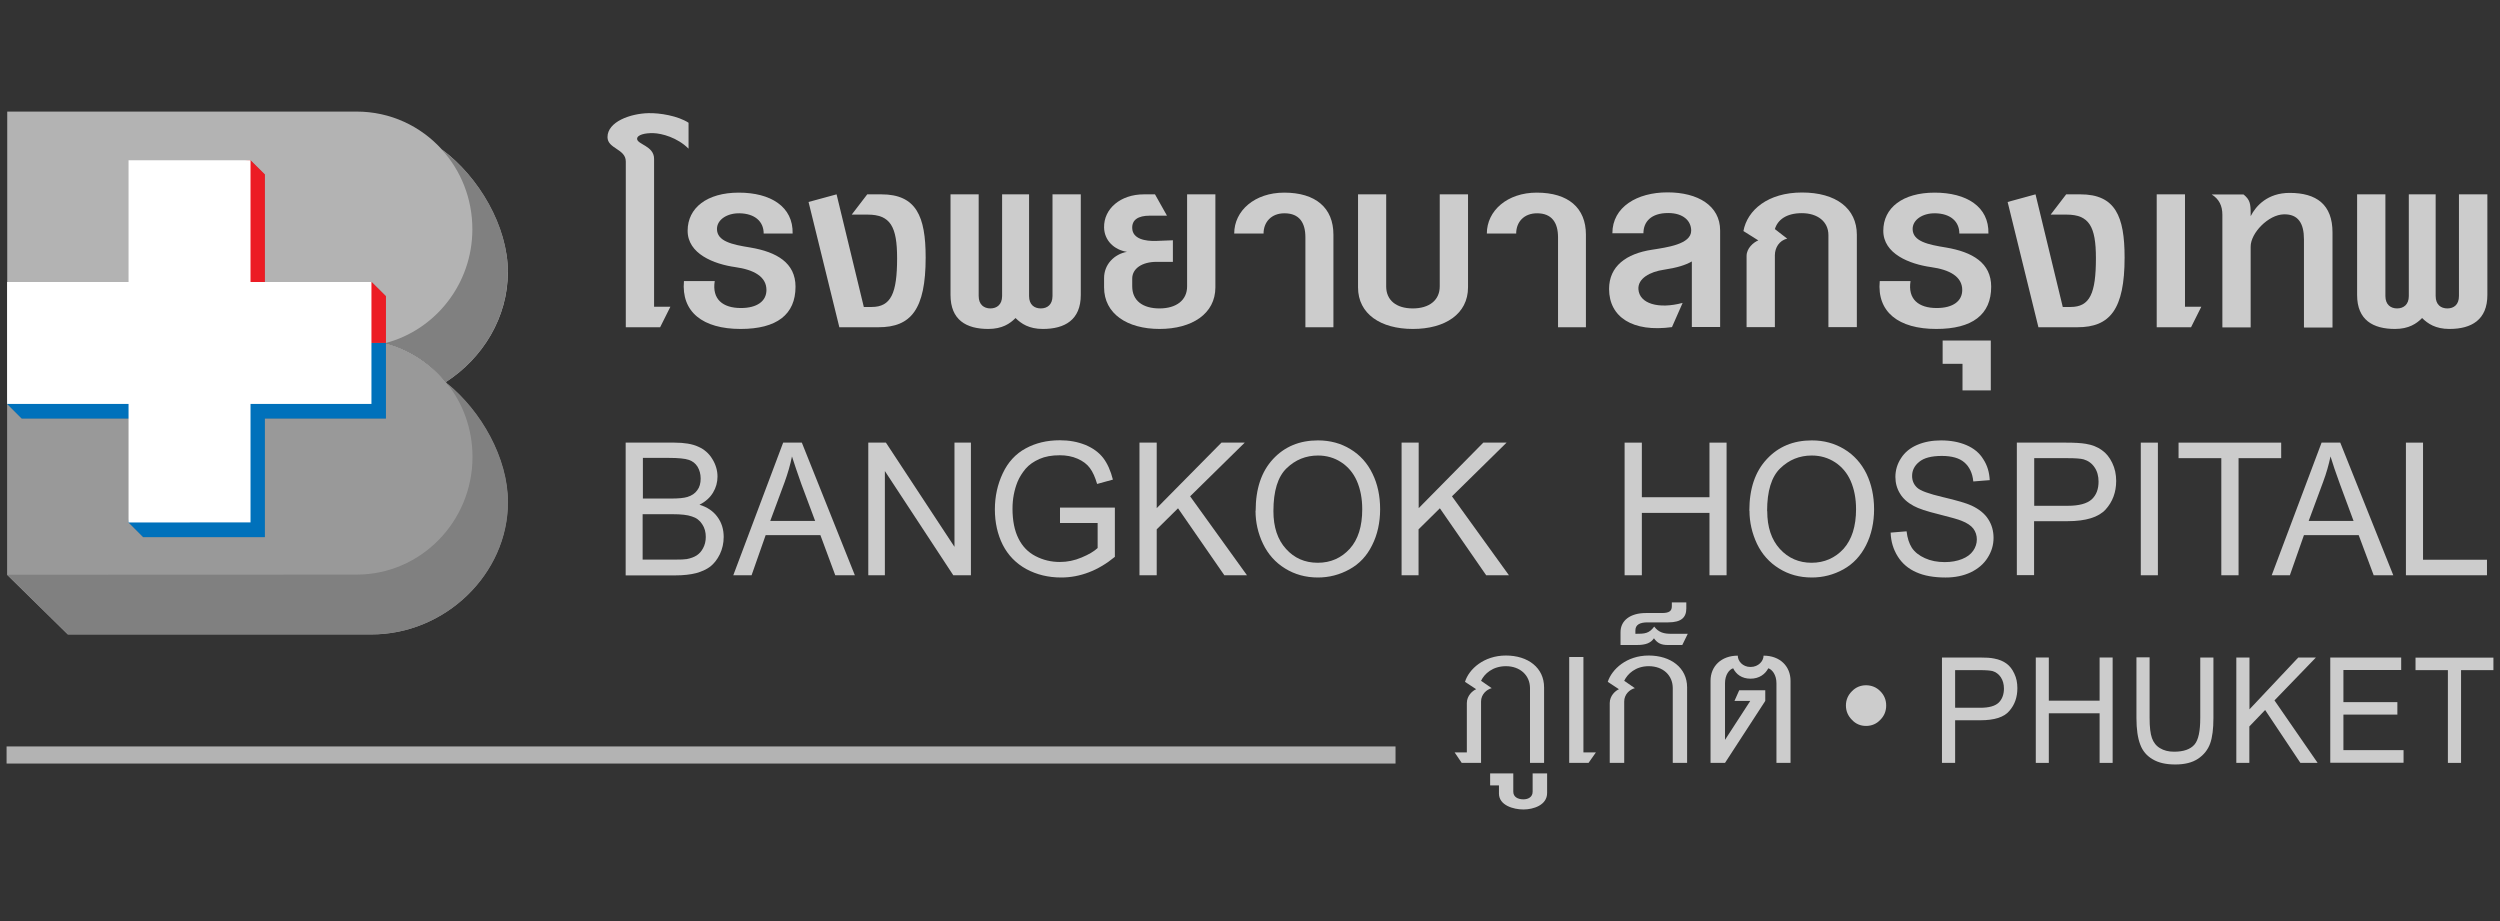 <?xml version="1.0" encoding="UTF-8"?>
<svg xmlns="http://www.w3.org/2000/svg" viewBox="0 0 190 70">
  <rect x="0" y="0" width="190" height="70" fill="#333333" stroke="none"/>
  <defs>
    <style>
      .cls-1 {
        fill: #0071bb;
      }

      .cls-1, .cls-2, .cls-3 {
        mix-blend-mode: multiply;
      }

      .cls-4 {
        fill: #fff;
      }

      .cls-5 {
        isolation: isolate;
      }

      .cls-2 {
        fill: #ec1c24;
      }

      .cls-3 {
        fill: gray;
      }

      .cls-6 {
        fill: #999;
      }

      .cls-7 {
        fill: #ccc;
      }

      .cls-8 {
        fill: #b3b3b3;
      }
    </style>
  </defs>
  <g class="cls-5">
    <g id="Layer_1" data-name="Layer 1">
      <g>
        <g>
          <path class="cls-7" d="m49.65,10.12c-.64-.02-1.23.13-1.23.43,0,.43,1.29.53,1.29,1.52v11.24h1.24l-.78,1.56h-2.61v-12.6c0-.96-1.39-.96-1.39-1.85,0-1.16,1.72-1.79,3.12-1.82.85-.02,2.23.2,3.04.73v1.97c-.86-.86-2.05-1.16-2.66-1.18Z"/>
          <path class="cls-7" d="m56.29,25c-2.88,0-4.52-1.29-4.31-3.64h2.34c-.22,1.39.62,2.05,1.99,2.05,1.24,0,1.94-.53,1.94-1.37,0-1.01-.94-1.54-2.37-1.74-1.63-.23-3.62-1.01-3.62-2.76s1.48-2.9,3.89-2.9,4.14,1.06,4.09,3.11h-2.2c0-.94-.7-1.52-1.83-1.54-.94-.02-1.72.48-1.72,1.19,0,.94,1.15,1.19,2.53,1.41,2.02.34,3.44,1.17,3.44,2.98,0,2.12-1.43,3.21-4.17,3.21Z"/>
          <path class="cls-7" d="m66.78,24.87h-2.99l-2.34-9.52,2.13-.58,2.07,8.56h.59c1.48,0,1.94-1.04,1.94-3.71,0-2.4-.51-3.31-2.24-3.31h-1.21l1.18-1.54h1.07c2.66,0,3.37,1.67,3.37,4.8,0,3.94-1.11,5.3-3.58,5.3Z"/>
          <path class="cls-7" d="m79.25,25c-1.04,0-1.64-.4-2.07-.83-.42.43-1.02.83-2.07.83-1.67,0-2.87-.68-2.87-2.58v-7.65h2.14v7.73c0,.66.41.94.89.94s.89-.28.89-.94v-7.73h2.05v7.73c0,.66.4.94.89.94s.89-.28.89-.94v-7.73h2.15v7.65c0,1.89-1.21,2.58-2.88,2.58Z"/>
          <path class="cls-7" d="m88.13,25c-2.47,0-4.22-1.16-4.22-3.16v-.71c0-1.04.78-1.82,1.74-1.99-.97-.15-1.72-.86-1.74-1.85-.03-1.41,1.23-2.52,3.03-2.52h.84l.91,1.62h-1.3c-.91,0-1.37.33-1.34.96.03.81.99.99,1.83.96l1.26-.05v1.64h-1.24c-1.1,0-1.85.51-1.85,1.27v.6c0,1.06.78,1.67,2.07,1.67s2.1-.63,2.1-1.67v-7h2.15v7.07c0,2-1.77,3.16-4.25,3.16Z"/>
          <path class="cls-7" d="m99.21,24.87v-6.84c0-1.09-.45-1.82-1.59-1.82-.99,0-1.59.66-1.59,1.54h-2.23c0-1.74,1.56-3.11,3.8-3.11,2.39,0,3.74,1.16,3.74,3.19v7.04h-2.12Z"/>
          <path class="cls-7" d="m107.38,25c-2.45,0-4.17-1.14-4.17-3.16v-7.07h2.14v7c0,1.04.76,1.67,2.02,1.67s2.05-.63,2.05-1.67v-7h2.15v7.07c0,2.02-1.74,3.16-4.19,3.16Z"/>
          <path class="cls-7" d="m118.41,24.87v-6.84c0-1.09-.46-1.82-1.59-1.82-1,0-1.59.66-1.59,1.54h-2.23c0-1.74,1.56-3.11,3.79-3.11,2.4,0,3.74,1.16,3.74,3.19v7.04h-2.12Z"/>
          <path class="cls-7" d="m128.58,24.87v-5c-.49.28-1.13.48-2.13.63-1.04.15-1.99.66-1.93,1.49.08,1.09,1.53,1.52,3.36,1.03l-.81,1.84c-2.99.41-4.78-.76-4.78-2.9,0-1.72,1.29-2.68,3.26-2.98,1.12-.18,2.98-.41,2.98-1.45,0-.75-.61-1.34-1.75-1.34-1.29,0-1.88.66-1.88,1.54h-2.36c0-2,1.88-3.11,4.19-3.11s4,1.01,4,2.9v7.33h-2.15Z"/>
          <path class="cls-7" d="m138.96,24.87v-7c0-1.04-.84-1.67-2.02-1.67s-1.84.51-2.05,1.21l.94.73c-.62.13-.94.71-.94,1.26v5.46h-2.15v-5.41c0-.58.52-1.03.89-1.18l-1.13-.71c.29-1.59,1.86-2.93,4.45-2.93s4.17,1.21,4.17,3.21v7.02h-2.15Z"/>
          <path class="cls-7" d="m147.16,25c-2.88,0-4.52-1.29-4.3-3.64h2.34c-.22,1.39.62,2.05,1.99,2.05,1.24,0,1.94-.53,1.94-1.37,0-1.01-.94-1.54-2.37-1.74-1.64-.23-3.63-1.01-3.63-2.76s1.48-2.9,3.9-2.9,4.14,1.06,4.09,3.11h-2.21c0-.94-.7-1.52-1.83-1.54-.94-.02-1.72.48-1.72,1.19,0,.94,1.16,1.19,2.53,1.41,2.02.34,3.44,1.17,3.44,2.98,0,2.12-1.43,3.21-4.17,3.21Z"/>
          <path class="cls-7" d="m149.15,29.67v-2.02h-1.51v-1.77h3.66v3.79h-2.15Z"/>
          <path class="cls-7" d="m157.91,24.87h-2.99l-2.34-9.52,2.12-.58,2.07,8.56h.59c1.48,0,1.93-1.04,1.93-3.71,0-2.4-.51-3.31-2.23-3.31h-1.21l1.18-1.54h1.08c2.66,0,3.36,1.67,3.36,4.8,0,3.94-1.11,5.3-3.58,5.3Z"/>
          <path class="cls-7" d="m166.52,24.87h-2.61v-10.1h2.15v8.54h1.24l-.78,1.56Z"/>
          <path class="cls-7" d="m175.1,24.87v-6.69c0-1.19-.43-1.92-1.53-1.89-1.16.02-2.52,1.41-2.52,2.45v6.14h-2.15v-8.56c0-.68-.25-1.19-.81-1.54h2.42c.49.4.54.71.54,1.44v.21c.4-.79,1.29-1.77,2.96-1.77,2.04,0,3.26.88,3.26,3.01v7.22h-2.16Z"/>
          <path class="cls-7" d="m186.15,25c-1.04,0-1.64-.4-2.07-.83-.42.43-1.02.83-2.06.83-1.67,0-2.88-.68-2.88-2.58v-7.65h2.15v7.73c0,.66.41.94.89.94s.89-.28.89-.94v-7.73h2.04v7.73c0,.66.4.94.89.94s.88-.28.88-.94v-7.73h2.16v7.65c0,1.89-1.21,2.58-2.88,2.58Z"/>
        </g>
        <g>
          <path class="cls-7" d="m47.55,43.72v-10.08h3.71c.75,0,1.36.1,1.81.31.46.2.82.52,1.07.94.26.42.39.87.39,1.33,0,.43-.11.84-.34,1.22-.23.38-.57.69-1.03.92.59.18,1.05.49,1.36.92.32.43.48.94.48,1.53,0,.47-.1.91-.29,1.31-.2.41-.45.72-.73.94-.29.22-.65.38-1.08.5-.43.11-.97.17-1.59.17h-3.76Zm1.3-5.83h2.14c.58,0,.99-.04,1.25-.12.33-.1.58-.27.75-.51.18-.23.26-.53.26-.89,0-.34-.08-.63-.23-.89-.16-.26-.38-.43-.67-.53-.3-.1-.8-.15-1.51-.15h-1.98v3.07Zm0,4.64h2.46c.42,0,.72-.01.89-.04.3-.06.55-.15.75-.28.2-.13.37-.32.49-.56.13-.24.2-.53.2-.84,0-.38-.09-.7-.28-.98-.18-.28-.44-.48-.78-.58-.34-.12-.82-.17-1.45-.17h-2.29v3.46Z"/>
          <path class="cls-7" d="m55.73,43.72l3.79-10.08h1.42l4.03,10.08h-1.49l-1.13-3.05h-4.16l-1.07,3.05h-1.38Zm2.82-4.13h3.4l-1.05-2.81c-.3-.85-.54-1.55-.71-2.09-.13.65-.32,1.29-.55,1.93l-1.1,2.97Z"/>
          <path class="cls-7" d="m65.99,43.72v-10.08h1.34l5.21,7.92v-7.92h1.25v10.08h-1.34l-5.2-7.92v7.92h-1.25Z"/>
          <path class="cls-7" d="m80.56,39.76v-1.18h4.17v3.74c-.63.52-1.3.92-1.99,1.18-.68.26-1.38.39-2.09.39-.97,0-1.85-.21-2.65-.64-.78-.43-1.38-1.04-1.79-1.84-.4-.8-.6-1.7-.6-2.69s.2-1.9.6-2.75c.4-.85.98-1.48,1.74-1.89.75-.41,1.61-.62,2.6-.62.72,0,1.35.12,1.93.35.58.24,1.03.57,1.36.99.32.42.57.97.74,1.65l-1.2.33c-.15-.51-.33-.92-.55-1.21-.22-.3-.53-.53-.94-.71-.41-.18-.86-.26-1.35-.26-.6,0-1.11.09-1.54.28-.43.19-.78.43-1.05.74-.26.31-.47.64-.62,1-.25.63-.38,1.3-.38,2.04,0,.9.15,1.66.45,2.26.3.61.74,1.06,1.31,1.35.58.3,1.19.44,1.84.44.56,0,1.11-.11,1.65-.34.53-.22.94-.46,1.22-.72v-1.9h-2.87Z"/>
          <path class="cls-7" d="m86.6,43.72v-10.08h1.31v4.98l4.92-4.98h1.77l-4.15,4.08,4.32,6h-1.72l-3.52-5.09-1.62,1.6v3.49h-1.31Z"/>
          <path class="cls-7" d="m95.43,38.82c0-1.68.44-2.98,1.32-3.93.88-.95,2.02-1.42,3.42-1.42.91,0,1.74.22,2.47.67.73.44,1.29,1.07,1.67,1.86.39.79.58,1.7.58,2.7s-.2,1.93-.61,2.74c-.4.81-.97,1.42-1.72,1.83-.74.41-1.54.62-2.4.62-.93,0-1.76-.23-2.5-.69-.73-.45-1.29-1.08-1.67-1.87-.38-.79-.57-1.63-.57-2.51Zm1.35.03c0,1.21.32,2.17.96,2.87.63.7,1.43,1.05,2.41,1.05s1.79-.36,2.43-1.06c.64-.71.95-1.71.95-3.01,0-.82-.14-1.53-.41-2.15-.27-.61-.67-1.08-1.19-1.42-.52-.34-1.11-.51-1.76-.51-.92,0-1.72.32-2.39.97-.67.65-1,1.73-1,3.25Z"/>
          <path class="cls-7" d="m106.52,43.72v-10.08h1.3v4.98l4.91-4.98h1.77l-4.15,4.08,4.33,6h-1.73l-3.52-5.09-1.62,1.6v3.49h-1.3Z"/>
          <path class="cls-7" d="m123.47,43.72v-10.08h1.31v4.15h5.14v-4.15h1.3v10.08h-1.3v-4.74h-5.14v4.74h-1.31Z"/>
          <path class="cls-7" d="m132.95,38.82c0-1.68.44-2.98,1.33-3.93.88-.95,2.02-1.42,3.42-1.42.91,0,1.73.22,2.47.67.73.44,1.29,1.07,1.68,1.86.38.79.58,1.7.58,2.7s-.2,1.93-.61,2.74c-.41.81-.98,1.42-1.72,1.83s-1.54.62-2.4.62c-.94,0-1.77-.23-2.5-.69-.73-.45-1.29-1.08-1.67-1.87-.37-.79-.57-1.63-.57-2.51Zm1.36.03c0,1.21.32,2.17.96,2.87.64.7,1.45,1.05,2.41,1.05s1.79-.36,2.43-1.06c.63-.71.95-1.71.95-3.01,0-.82-.14-1.53-.41-2.15-.27-.61-.67-1.08-1.19-1.42-.53-.34-1.11-.51-1.77-.51-.92,0-1.72.32-2.39.97-.67.65-1,1.73-1,3.25Z"/>
          <path class="cls-7" d="m143.67,40.48l1.23-.1c.06.51.19.92.4,1.25.22.33.55.59.99.79.44.2.94.3,1.51.3.5,0,.93-.08,1.31-.23.38-.15.66-.36.85-.63.18-.26.28-.55.28-.86s-.09-.59-.27-.83c-.18-.23-.48-.43-.89-.59-.26-.11-.84-.27-1.75-.5-.9-.22-1.53-.43-1.89-.63-.47-.25-.82-.57-1.04-.94-.23-.37-.35-.8-.35-1.26,0-.51.14-.99.43-1.43.28-.44.69-.78,1.23-1.01.54-.23,1.14-.34,1.81-.34.73,0,1.37.12,1.93.36.56.24.99.59,1.28,1.07.31.47.46,1,.49,1.59l-1.25.1c-.06-.64-.3-1.12-.68-1.45-.38-.33-.96-.49-1.71-.49-.79,0-1.36.15-1.72.45-.36.29-.54.65-.54,1.07,0,.36.13.66.38.89.25.24.9.47,1.96.72,1.06.25,1.78.46,2.17.64.58.27,1,.61,1.27,1.03.27.41.41.89.41,1.43s-.15,1.04-.45,1.51c-.3.48-.73.84-1.29,1.11-.56.26-1.19.39-1.9.39-.89,0-1.63-.13-2.23-.4-.6-.26-1.08-.67-1.41-1.2-.34-.54-.52-1.14-.54-1.81Z"/>
          <path class="cls-7" d="m153.28,43.72v-10.08h3.73c.66,0,1.16.03,1.51.09.49.08.89.24,1.22.48.33.23.59.55.79.97.2.41.3.87.3,1.37,0,.86-.27,1.58-.8,2.17-.54.59-1.5.89-2.9.89h-2.54v4.1h-1.31Zm1.31-5.28h2.56c.84,0,1.45-.16,1.81-.48.36-.33.53-.78.53-1.36,0-.42-.1-.79-.31-1.09-.21-.31-.49-.5-.83-.6-.22-.06-.63-.09-1.22-.09h-2.53v3.62Z"/>
          <path class="cls-7" d="m162.7,43.72v-10.08h1.3v10.08h-1.3Z"/>
          <path class="cls-7" d="m168.82,43.72v-8.9h-3.25v-1.18h7.8v1.18h-3.24v8.9h-1.31Z"/>
          <path class="cls-7" d="m172.65,43.72l3.79-10.08h1.42l4.03,10.08h-1.49l-1.14-3.05h-4.16l-1.07,3.05h-1.38Zm2.82-4.13h3.4l-1.04-2.81c-.31-.85-.55-1.55-.71-2.09-.14.65-.32,1.29-.56,1.93l-1.1,2.97Z"/>
          <path class="cls-7" d="m182.85,43.72v-10.08h1.3v8.9h4.86v1.18h-6.16Z"/>
        </g>
        <path class="cls-8" d="m106.06,58.03H.5v-1.3h105.56v1.3Z"/>
        <g>
          <path class="cls-7" d="m116.28,57.98v-5.68c0-.97-.75-1.67-1.83-1.67-1.01,0-1.64.58-1.89,1.11l.81.56c-.39.1-.81.48-.81,1.01v4.67h-1.47l-.54-.8h.93v-3.75c0-.56.44-.94.71-1.05l-.85-.56c.29-.96,1.43-2,3.11-2s2.9.93,2.9,2.42v5.74h-1.07Z"/>
          <path class="cls-7" d="m115.78,61.52c-.77,0-1.86-.32-1.86-1.21v-.62h-.67v-.91h1.76v1.39c0,.4.35.58.77.58.37,0,.7-.18.7-.58v-1.39h1.1v1.49c0,.93-1.06,1.25-1.8,1.25Z"/>
          <path class="cls-7" d="m120.73,57.98h-1.47v-8.05h1.08v7.25h.95l-.56.8Z"/>
          <path class="cls-7" d="m127.13,57.98v-5.68c0-.97-.73-1.67-1.83-1.67-.99,0-1.61.58-1.86,1.11l.81.56c-.4.1-.81.48-.81,1.01v4.67h-1.1v-4.55c0-.56.44-.94.7-1.05l-.85-.56c.31-.96,1.43-2,3.11-2s2.92.93,2.92,2.42v5.74h-1.1Z"/>
          <path class="cls-7" d="m127.84,49.02h-1.1c-.52,0-.79-.16-1.04-.51-.24.35-.6.51-1.3.51h-1.24v-.98c0-.89.75-1.45,1.93-1.45h1.22c.56,0,.75-.16.75-.52v-.29h1.1v.46c0,.67-.36,1.06-1.37,1.06h-1.57c-.56,0-.93.16-.93.61v.26c.72,0,1.04-.02,1.43-.55.35.46.75.55,1.33.55h1.22l-.41.84Z"/>
          <path class="cls-7" d="m135.01,57.98v-6.06c0-.64-.34-1.05-.62-1.13-.23.44-.68.79-1.35.79s-1.1-.34-1.32-.79c-.29.08-.62.49-.62,1.13v4.31l1.92-2.96h-1.2l.36-.81h1.98v.81l-3.06,4.71h-1.1v-6.24c0-1.09.8-1.91,2.07-1.91,0,.4.36.86.97.86s.99-.46.99-.86c1.27,0,2.05.83,2.05,1.91v6.24h-1.07Z"/>
          <path class="cls-7" d="m140.29,53.62c0-.42.15-.78.46-1.09.29-.3.66-.45,1.07-.45s.79.15,1.08.45c.3.3.45.66.45,1.09s-.15.79-.45,1.09c-.29.31-.66.46-1.08.46s-.78-.15-1.07-.46c-.3-.3-.46-.66-.46-1.09Z"/>
          <path class="cls-7" d="m147.59,57.98v-8.01h2.83c.5,0,.88.02,1.14.08.37.07.67.19.93.38.25.18.45.44.6.77.16.33.23.7.23,1.1,0,.69-.2,1.26-.61,1.73-.4.48-1.14.71-2.2.71h-1.92v3.24h-1Zm1-4.19h1.93c.64,0,1.1-.13,1.37-.38.26-.25.41-.61.41-1.08,0-.33-.08-.62-.24-.86-.16-.24-.37-.39-.63-.47-.17-.04-.47-.07-.93-.07h-1.91v2.86Z"/>
          <path class="cls-7" d="m154.72,57.98v-8.01h.99v3.28h3.86v-3.28h.99v8.01h-.99v-3.77h-3.86v3.77h-.99Z"/>
          <path class="cls-7" d="m167.22,49.97h1v4.62c0,.8-.08,1.45-.25,1.92-.17.47-.48.86-.91,1.15-.45.3-1.02.44-1.74.44s-1.27-.13-1.71-.39c-.45-.26-.77-.63-.95-1.12-.19-.49-.29-1.16-.29-2.01v-4.62h1v4.61c0,.69.06,1.2.18,1.53.12.33.32.59.61.76.29.18.65.27,1.07.27.72,0,1.23-.18,1.54-.53.31-.35.45-1.03.45-2.03v-4.61Z"/>
          <path class="cls-7" d="m169.96,57.98v-8.01h1v3.94l3.71-3.94h1.34l-3.15,3.26,3.28,4.75h-1.31l-2.68-4.02-1.2,1.25v2.77h-1Z"/>
          <path class="cls-7" d="m177.1,57.98v-8.01h5.39v.95h-4.39v2.44h4.1v.95h-4.1v2.7h4.57v.96h-5.57Z"/>
          <path class="cls-7" d="m186.04,57.98v-7.05h-2.46v-.95h5.92v.95h-2.46v7.05h-1Z"/>
        </g>
        <g>
          <path class="cls-8" d="m29.31,26.06s0,.02,0,0h0Zm4.29-14.68c-1.61-1.79-3.92-2.9-6.5-2.9-.06,0-26.55,0-26.55,0v17.58s28.41,0,28.77,0h0c1.82.48,3.41,1.54,4.57,2.97,2.82-1.82,4.71-4.92,4.71-8.35s-2.21-7.24-4.99-9.3Z"/>
          <path class="cls-6" d="m33.98,29.15c-1.17-1.49-2.8-2.59-4.66-3.08,0,.04-28.78,0-28.78,0v17.62h0l4.61,4.53h23.07c5.62,0,10.37-4.6,10.37-10.05,0-3.36-2.04-6.93-4.62-9.02Z"/>
          <path class="cls-3" d="m38.6,20.68c0-3.54-2.22-7.26-5.03-9.32,1.45,1.59,2.33,3.72,2.33,6.06,0,4.15-2.8,7.65-6.59,8.65-.02,0,0,.02,0,0,1.82.48,3.41,1.54,4.57,2.97,2.82-1.82,4.71-4.92,4.71-8.35Zm-4.62,8.47c1.21,1.52,1.93,3.46,1.93,5.57,0,4.94-3.95,8.95-8.81,8.95h0s-26.55.01-26.55.01l4.62,4.53h23.07c5.62,0,10.37-4.6,10.37-10.05,0-3.36-2.04-6.93-4.62-9.02Z"/>
          <g>
            <g>
              <polygon class="cls-3" points="1.13 26.06 .54 30.7 1.65 31.81 10.85 31.81 9.77 39.71 10.87 40.82 20.12 40.82 20.12 31.81 29.33 31.81 29.33 26.06 1.13 26.06"/>
              <polygon class="cls-1" points="1.13 26.06 .54 30.7 1.65 31.81 10.86 31.81 9.77 39.71 10.88 40.82 20.13 40.82 20.13 31.81 29.33 31.81 29.33 26.06 1.13 26.06"/>
            </g>
            <polygon class="cls-3" points="29.33 26.06 29.33 22.51 28.24 21.43 20.13 22.55 20.13 13.26 19.04 12.18 10.85 13.29 10.85 22.55 1.57 22.55 1.13 26.06 29.33 26.06"/>
            <polygon class="cls-2" points="29.33 26.06 29.33 22.51 28.24 21.43 20.13 22.55 20.13 13.26 19.04 12.18 10.86 13.29 10.86 22.55 1.58 22.55 1.13 26.06 29.33 26.06"/>
          </g>
          <polygon class="cls-4" points="19.04 39.7 19.04 30.7 28.23 30.7 28.23 21.43 19.04 21.43 19.04 12.18 9.77 12.18 9.77 21.43 .54 21.43 .54 30.7 9.77 30.7 9.77 39.71 19.04 39.7"/>
        </g>
      </g>
    </g>
  </g>
</svg>